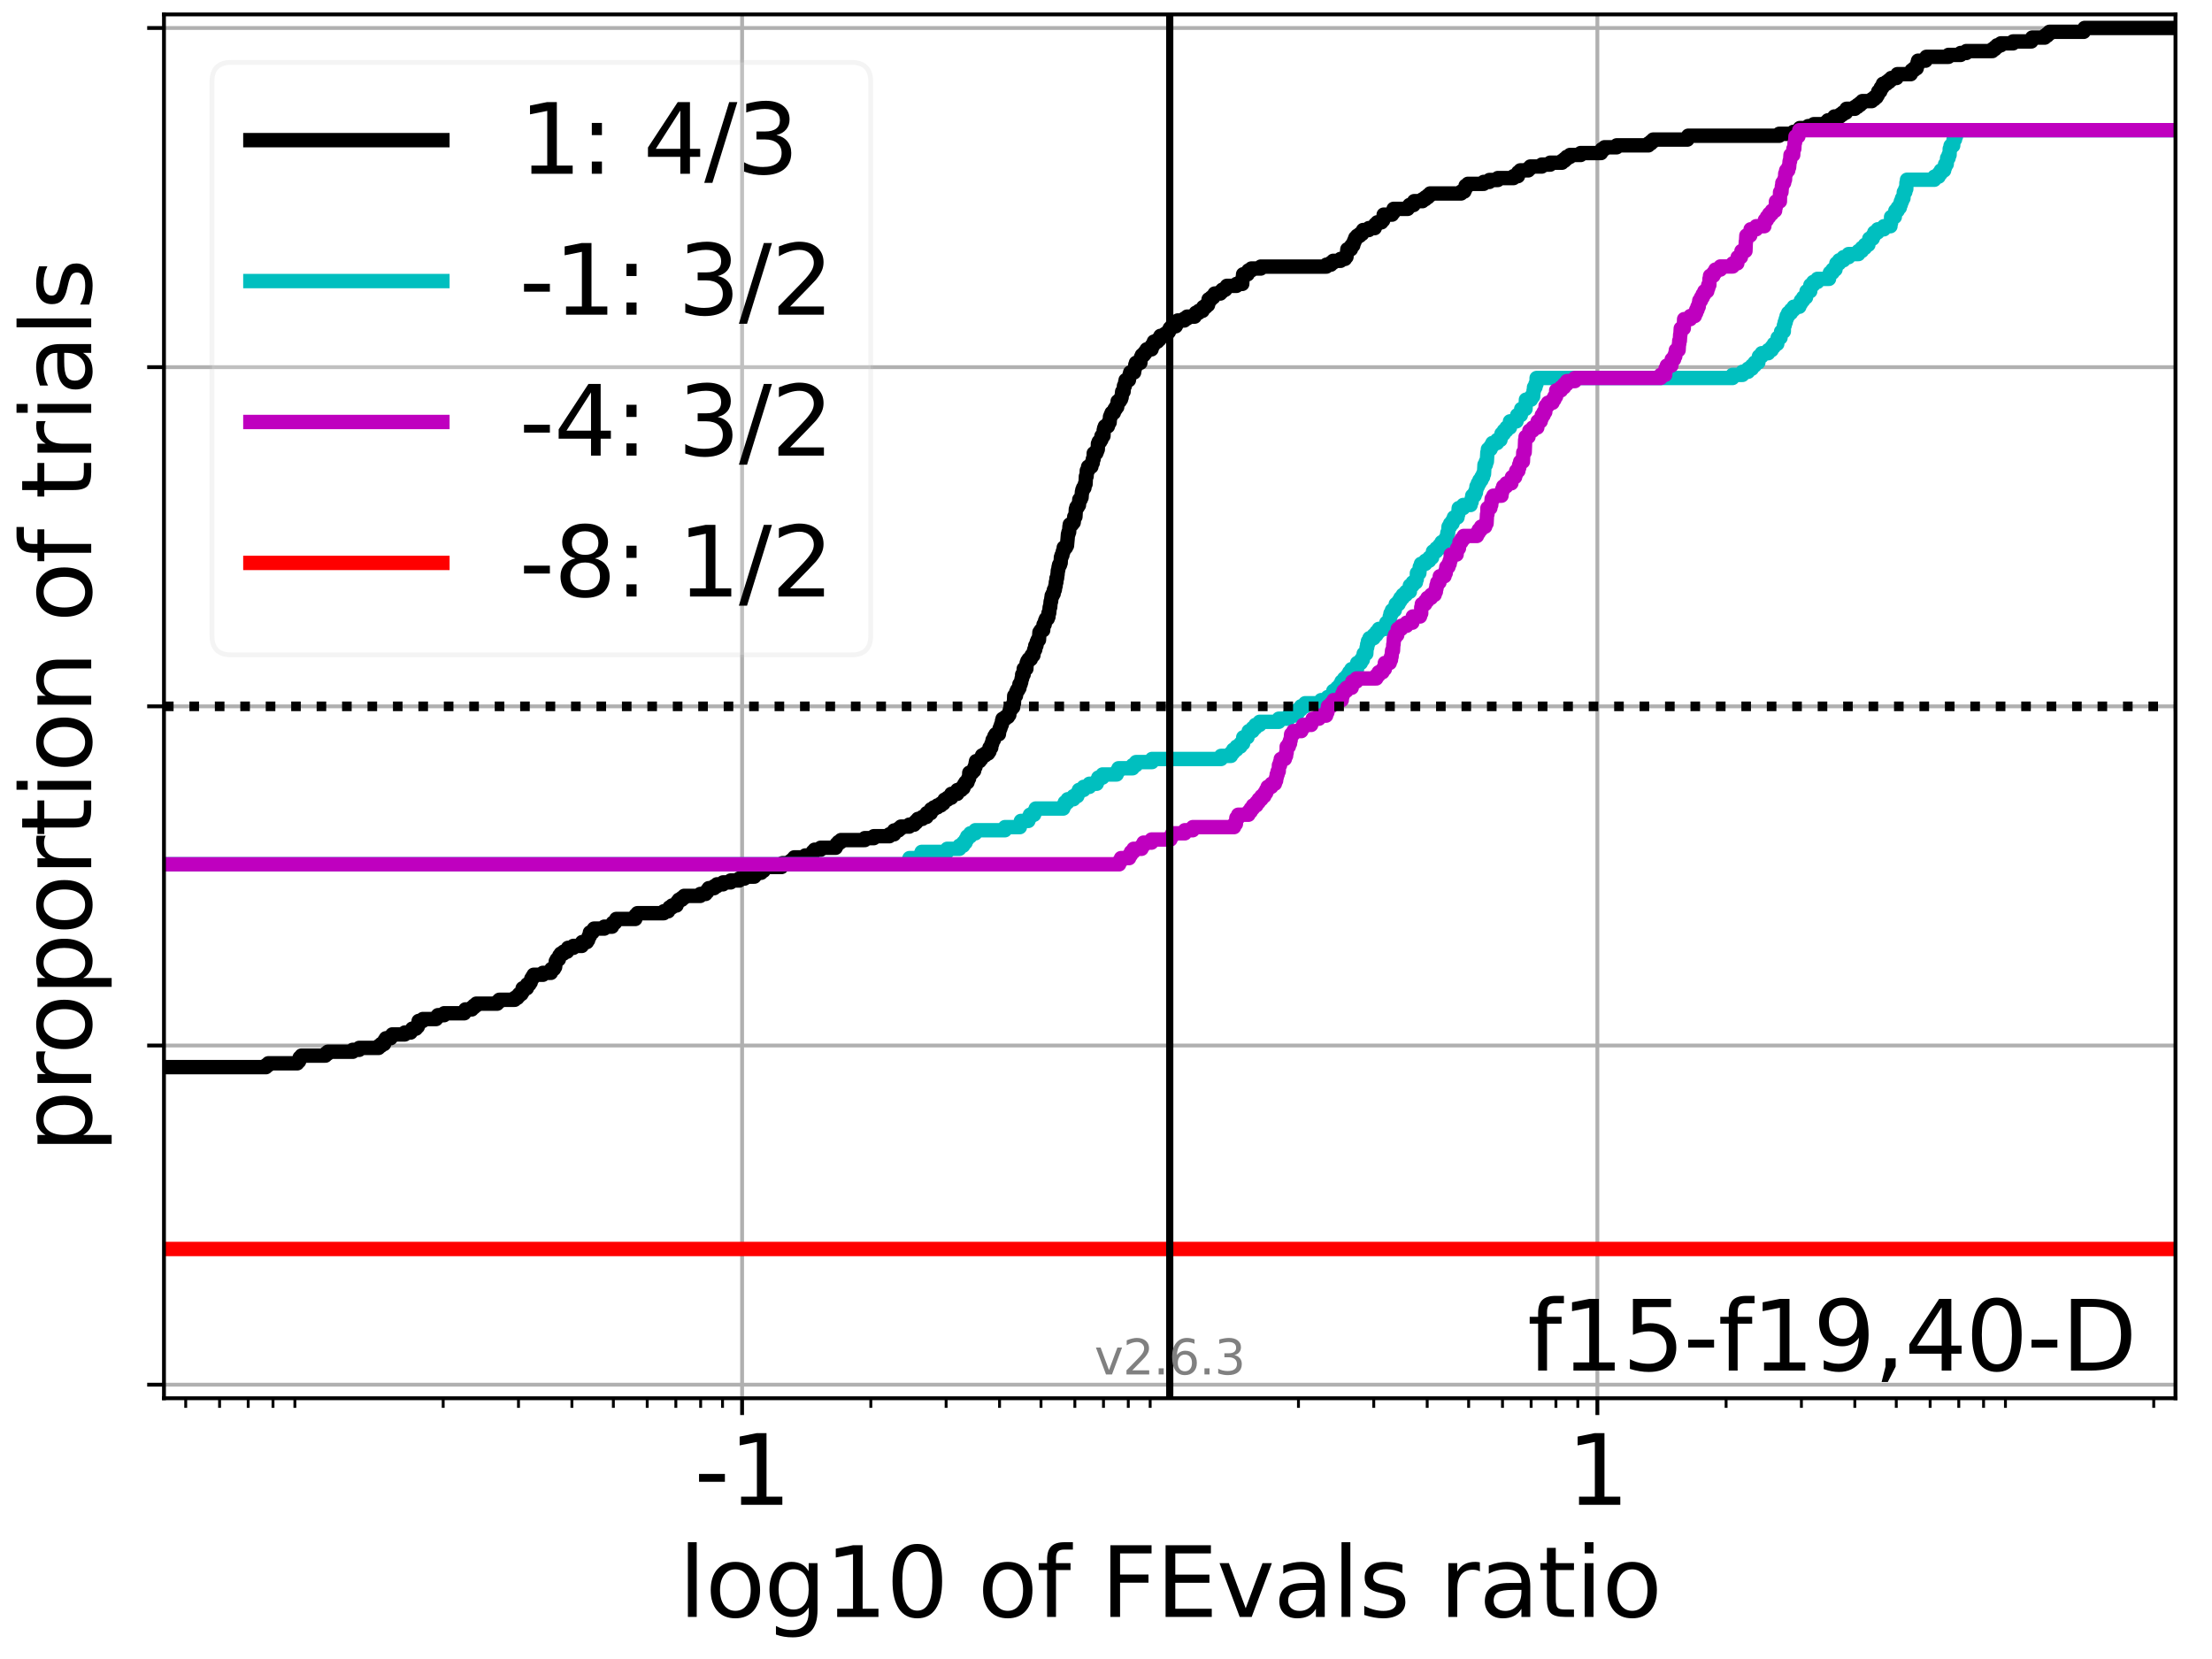 <?xml version="1.0" encoding="utf-8" standalone="no"?>
<!DOCTYPE svg PUBLIC "-//W3C//DTD SVG 1.1//EN"
  "http://www.w3.org/Graphics/SVG/1.1/DTD/svg11.dtd">
<svg xmlns:xlink="http://www.w3.org/1999/xlink" width="460.8pt" height="345.6pt" viewBox="0 0 460.8 345.6" xmlns="http://www.w3.org/2000/svg" version="1.1">
 <defs>
  <style type="text/css">*{stroke-linejoin: round; stroke-linecap: butt}</style>
 </defs>
 <g id="figure_1">
  <g id="patch_1">
   <path d="M 0 345.6 
L 460.8 345.6 
L 460.8 0 
L 0 0 
z
" style="fill: #ffffff"/>
  </g>
  <g id="axes_1">
   <g id="patch_2">
    <path d="M 34.16 291.28 
L 453.192 291.28 
L 453.192 3 
L 34.16 3 
z
" style="fill: #ffffff"/>
   </g>
   <g id="matplotlib.axis_1">
    <g id="xtick_1">
     <g id="line2d_1">
      <path d="M 154.591 291.28 
L 154.591 3 
" clip-path="url(#p9783787b3d)" style="fill: none; stroke: #b0b0b0; stroke-width: 0.8; stroke-linecap: square"/>
     </g>
     <g id="line2d_2">
      <defs>
       <path id="md951e8cfa0" d="M 0 0 
L 0 3.5 
" style="stroke: #000000; stroke-width: 0.8"/>
      </defs>
      <g>
       <use xlink:href="#md951e8cfa0" x="154.591" y="291.28" style="stroke: #000000; stroke-width: 0.8"/>
      </g>
     </g>
     <g id="text_1">
      <!-- -1 -->
      <g transform="translate(144.621 313.477) scale(0.2 -0.2)">
       <defs>
        <path id="DejaVuSans-2d" d="M 313 2009 
L 1997 2009 
L 1997 1497 
L 313 1497 
L 313 2009 
z
" transform="scale(0.016)"/>
        <path id="DejaVuSans-31" d="M 794 531 
L 1825 531 
L 1825 4091 
L 703 3866 
L 703 4441 
L 1819 4666 
L 2450 4666 
L 2450 531 
L 3481 531 
L 3481 0 
L 794 0 
L 794 531 
z
" transform="scale(0.016)"/>
       </defs>
       <use xlink:href="#DejaVuSans-2d"/>
       <use xlink:href="#DejaVuSans-31" x="36.084"/>
      </g>
     </g>
    </g>
    <g id="xtick_2">
     <g id="line2d_3">
      <path d="M 332.761 291.28 
L 332.761 3 
" clip-path="url(#p9783787b3d)" style="fill: none; stroke: #b0b0b0; stroke-width: 0.8; stroke-linecap: square"/>
     </g>
     <g id="line2d_4">
      <g>
       <use xlink:href="#md951e8cfa0" x="332.761" y="291.28" style="stroke: #000000; stroke-width: 0.8"/>
      </g>
     </g>
     <g id="text_2">
      <!-- 1 -->
      <g transform="translate(326.399 313.477) scale(0.2 -0.2)">
       <use xlink:href="#DejaVuSans-31"/>
      </g>
     </g>
    </g>
    <g id="xtick_3">
     <g id="line2d_5">
      <defs>
       <path id="mf69fd11c63" d="M 0 0 
L 0 2 
" style="stroke: #000000; stroke-width: 0.6"/>
      </defs>
      <g>
       <use xlink:href="#mf69fd11c63" x="38.688" y="291.28" style="stroke: #000000; stroke-width: 0.6"/>
      </g>
     </g>
    </g>
    <g id="xtick_4">
     <g id="line2d_6">
      <g>
       <use xlink:href="#mf69fd11c63" x="45.742" y="291.28" style="stroke: #000000; stroke-width: 0.6"/>
      </g>
     </g>
    </g>
    <g id="xtick_5">
     <g id="line2d_7">
      <g>
       <use xlink:href="#mf69fd11c63" x="51.706" y="291.28" style="stroke: #000000; stroke-width: 0.6"/>
      </g>
     </g>
    </g>
    <g id="xtick_6">
     <g id="line2d_8">
      <g>
       <use xlink:href="#mf69fd11c63" x="56.872" y="291.28" style="stroke: #000000; stroke-width: 0.6"/>
      </g>
     </g>
    </g>
    <g id="xtick_7">
     <g id="line2d_9">
      <g>
       <use xlink:href="#mf69fd11c63" x="61.429" y="291.28" style="stroke: #000000; stroke-width: 0.6"/>
      </g>
     </g>
    </g>
    <g id="xtick_8">
     <g id="line2d_10">
      <g>
       <use xlink:href="#mf69fd11c63" x="92.323" y="291.28" style="stroke: #000000; stroke-width: 0.6"/>
      </g>
     </g>
    </g>
    <g id="xtick_9">
     <g id="line2d_11">
      <g>
       <use xlink:href="#mf69fd11c63" x="108.01" y="291.28" style="stroke: #000000; stroke-width: 0.6"/>
      </g>
     </g>
    </g>
    <g id="xtick_10">
     <g id="line2d_12">
      <g>
       <use xlink:href="#mf69fd11c63" x="119.14" y="291.28" style="stroke: #000000; stroke-width: 0.6"/>
      </g>
     </g>
    </g>
    <g id="xtick_11">
     <g id="line2d_13">
      <g>
       <use xlink:href="#mf69fd11c63" x="127.774" y="291.28" style="stroke: #000000; stroke-width: 0.6"/>
      </g>
     </g>
    </g>
    <g id="xtick_12">
     <g id="line2d_14">
      <g>
       <use xlink:href="#mf69fd11c63" x="134.827" y="291.28" style="stroke: #000000; stroke-width: 0.6"/>
      </g>
     </g>
    </g>
    <g id="xtick_13">
     <g id="line2d_15">
      <g>
       <use xlink:href="#mf69fd11c63" x="140.791" y="291.28" style="stroke: #000000; stroke-width: 0.6"/>
      </g>
     </g>
    </g>
    <g id="xtick_14">
     <g id="line2d_16">
      <g>
       <use xlink:href="#mf69fd11c63" x="145.958" y="291.28" style="stroke: #000000; stroke-width: 0.6"/>
      </g>
     </g>
    </g>
    <g id="xtick_15">
     <g id="line2d_17">
      <g>
       <use xlink:href="#mf69fd11c63" x="150.515" y="291.28" style="stroke: #000000; stroke-width: 0.6"/>
      </g>
     </g>
    </g>
    <g id="xtick_16">
     <g id="line2d_18">
      <g>
       <use xlink:href="#mf69fd11c63" x="181.408" y="291.28" style="stroke: #000000; stroke-width: 0.6"/>
      </g>
     </g>
    </g>
    <g id="xtick_17">
     <g id="line2d_19">
      <g>
       <use xlink:href="#mf69fd11c63" x="197.095" y="291.28" style="stroke: #000000; stroke-width: 0.6"/>
      </g>
     </g>
    </g>
    <g id="xtick_18">
     <g id="line2d_20">
      <g>
       <use xlink:href="#mf69fd11c63" x="208.225" y="291.28" style="stroke: #000000; stroke-width: 0.6"/>
      </g>
     </g>
    </g>
    <g id="xtick_19">
     <g id="line2d_21">
      <g>
       <use xlink:href="#mf69fd11c63" x="216.859" y="291.28" style="stroke: #000000; stroke-width: 0.6"/>
      </g>
     </g>
    </g>
    <g id="xtick_20">
     <g id="line2d_22">
      <g>
       <use xlink:href="#mf69fd11c63" x="223.913" y="291.28" style="stroke: #000000; stroke-width: 0.6"/>
      </g>
     </g>
    </g>
    <g id="xtick_21">
     <g id="line2d_23">
      <g>
       <use xlink:href="#mf69fd11c63" x="229.877" y="291.28" style="stroke: #000000; stroke-width: 0.6"/>
      </g>
     </g>
    </g>
    <g id="xtick_22">
     <g id="line2d_24">
      <g>
       <use xlink:href="#mf69fd11c63" x="235.043" y="291.28" style="stroke: #000000; stroke-width: 0.6"/>
      </g>
     </g>
    </g>
    <g id="xtick_23">
     <g id="line2d_25">
      <g>
       <use xlink:href="#mf69fd11c63" x="239.6" y="291.28" style="stroke: #000000; stroke-width: 0.6"/>
      </g>
     </g>
    </g>
    <g id="xtick_24">
     <g id="line2d_26">
      <g>
       <use xlink:href="#mf69fd11c63" x="270.493" y="291.28" style="stroke: #000000; stroke-width: 0.6"/>
      </g>
     </g>
    </g>
    <g id="xtick_25">
     <g id="line2d_27">
      <g>
       <use xlink:href="#mf69fd11c63" x="286.18" y="291.28" style="stroke: #000000; stroke-width: 0.6"/>
      </g>
     </g>
    </g>
    <g id="xtick_26">
     <g id="line2d_28">
      <g>
       <use xlink:href="#mf69fd11c63" x="297.311" y="291.28" style="stroke: #000000; stroke-width: 0.6"/>
      </g>
     </g>
    </g>
    <g id="xtick_27">
     <g id="line2d_29">
      <g>
       <use xlink:href="#mf69fd11c63" x="305.944" y="291.28" style="stroke: #000000; stroke-width: 0.6"/>
      </g>
     </g>
    </g>
    <g id="xtick_28">
     <g id="line2d_30">
      <g>
       <use xlink:href="#mf69fd11c63" x="312.998" y="291.28" style="stroke: #000000; stroke-width: 0.6"/>
      </g>
     </g>
    </g>
    <g id="xtick_29">
     <g id="line2d_31">
      <g>
       <use xlink:href="#mf69fd11c63" x="318.962" y="291.28" style="stroke: #000000; stroke-width: 0.6"/>
      </g>
     </g>
    </g>
    <g id="xtick_30">
     <g id="line2d_32">
      <g>
       <use xlink:href="#mf69fd11c63" x="324.128" y="291.28" style="stroke: #000000; stroke-width: 0.6"/>
      </g>
     </g>
    </g>
    <g id="xtick_31">
     <g id="line2d_33">
      <g>
       <use xlink:href="#mf69fd11c63" x="328.685" y="291.28" style="stroke: #000000; stroke-width: 0.6"/>
      </g>
     </g>
    </g>
    <g id="xtick_32">
     <g id="line2d_34">
      <g>
       <use xlink:href="#mf69fd11c63" x="359.578" y="291.28" style="stroke: #000000; stroke-width: 0.6"/>
      </g>
     </g>
    </g>
    <g id="xtick_33">
     <g id="line2d_35">
      <g>
       <use xlink:href="#mf69fd11c63" x="375.266" y="291.28" style="stroke: #000000; stroke-width: 0.6"/>
      </g>
     </g>
    </g>
    <g id="xtick_34">
     <g id="line2d_36">
      <g>
       <use xlink:href="#mf69fd11c63" x="386.396" y="291.28" style="stroke: #000000; stroke-width: 0.6"/>
      </g>
     </g>
    </g>
    <g id="xtick_35">
     <g id="line2d_37">
      <g>
       <use xlink:href="#mf69fd11c63" x="395.029" y="291.28" style="stroke: #000000; stroke-width: 0.6"/>
      </g>
     </g>
    </g>
    <g id="xtick_36">
     <g id="line2d_38">
      <g>
       <use xlink:href="#mf69fd11c63" x="402.083" y="291.28" style="stroke: #000000; stroke-width: 0.6"/>
      </g>
     </g>
    </g>
    <g id="xtick_37">
     <g id="line2d_39">
      <g>
       <use xlink:href="#mf69fd11c63" x="408.047" y="291.28" style="stroke: #000000; stroke-width: 0.6"/>
      </g>
     </g>
    </g>
    <g id="xtick_38">
     <g id="line2d_40">
      <g>
       <use xlink:href="#mf69fd11c63" x="413.213" y="291.28" style="stroke: #000000; stroke-width: 0.6"/>
      </g>
     </g>
    </g>
    <g id="xtick_39">
     <g id="line2d_41">
      <g>
       <use xlink:href="#mf69fd11c63" x="417.77" y="291.28" style="stroke: #000000; stroke-width: 0.6"/>
      </g>
     </g>
    </g>
    <g id="xtick_40">
     <g id="line2d_42">
      <g>
       <use xlink:href="#mf69fd11c63" x="448.664" y="291.28" style="stroke: #000000; stroke-width: 0.6"/>
      </g>
     </g>
    </g>
    <g id="text_3">
     <!-- log10 of FEvals ratio -->
     <g transform="translate(141.371 336.833) scale(0.2 -0.2)">
      <defs>
       <path id="DejaVuSans-6c" d="M 603 4863 
L 1178 4863 
L 1178 0 
L 603 0 
L 603 4863 
z
" transform="scale(0.016)"/>
       <path id="DejaVuSans-6f" d="M 1959 3097 
Q 1497 3097 1228 2736 
Q 959 2375 959 1747 
Q 959 1119 1226 758 
Q 1494 397 1959 397 
Q 2419 397 2687 759 
Q 2956 1122 2956 1747 
Q 2956 2369 2687 2733 
Q 2419 3097 1959 3097 
z
M 1959 3584 
Q 2709 3584 3137 3096 
Q 3566 2609 3566 1747 
Q 3566 888 3137 398 
Q 2709 -91 1959 -91 
Q 1206 -91 779 398 
Q 353 888 353 1747 
Q 353 2609 779 3096 
Q 1206 3584 1959 3584 
z
" transform="scale(0.016)"/>
       <path id="DejaVuSans-67" d="M 2906 1791 
Q 2906 2416 2648 2759 
Q 2391 3103 1925 3103 
Q 1463 3103 1205 2759 
Q 947 2416 947 1791 
Q 947 1169 1205 825 
Q 1463 481 1925 481 
Q 2391 481 2648 825 
Q 2906 1169 2906 1791 
z
M 3481 434 
Q 3481 -459 3084 -895 
Q 2688 -1331 1869 -1331 
Q 1566 -1331 1297 -1286 
Q 1028 -1241 775 -1147 
L 775 -588 
Q 1028 -725 1275 -790 
Q 1522 -856 1778 -856 
Q 2344 -856 2625 -561 
Q 2906 -266 2906 331 
L 2906 616 
Q 2728 306 2450 153 
Q 2172 0 1784 0 
Q 1141 0 747 490 
Q 353 981 353 1791 
Q 353 2603 747 3093 
Q 1141 3584 1784 3584 
Q 2172 3584 2450 3431 
Q 2728 3278 2906 2969 
L 2906 3500 
L 3481 3500 
L 3481 434 
z
" transform="scale(0.016)"/>
       <path id="DejaVuSans-30" d="M 2034 4250 
Q 1547 4250 1301 3770 
Q 1056 3291 1056 2328 
Q 1056 1369 1301 889 
Q 1547 409 2034 409 
Q 2525 409 2770 889 
Q 3016 1369 3016 2328 
Q 3016 3291 2770 3770 
Q 2525 4250 2034 4250 
z
M 2034 4750 
Q 2819 4750 3233 4129 
Q 3647 3509 3647 2328 
Q 3647 1150 3233 529 
Q 2819 -91 2034 -91 
Q 1250 -91 836 529 
Q 422 1150 422 2328 
Q 422 3509 836 4129 
Q 1250 4750 2034 4750 
z
" transform="scale(0.016)"/>
       <path id="DejaVuSans-20" transform="scale(0.016)"/>
       <path id="DejaVuSans-66" d="M 2375 4863 
L 2375 4384 
L 1825 4384 
Q 1516 4384 1395 4259 
Q 1275 4134 1275 3809 
L 1275 3500 
L 2222 3500 
L 2222 3053 
L 1275 3053 
L 1275 0 
L 697 0 
L 697 3053 
L 147 3053 
L 147 3500 
L 697 3500 
L 697 3744 
Q 697 4328 969 4595 
Q 1241 4863 1831 4863 
L 2375 4863 
z
" transform="scale(0.016)"/>
       <path id="DejaVuSans-46" d="M 628 4666 
L 3309 4666 
L 3309 4134 
L 1259 4134 
L 1259 2759 
L 3109 2759 
L 3109 2228 
L 1259 2228 
L 1259 0 
L 628 0 
L 628 4666 
z
" transform="scale(0.016)"/>
       <path id="DejaVuSans-45" d="M 628 4666 
L 3578 4666 
L 3578 4134 
L 1259 4134 
L 1259 2753 
L 3481 2753 
L 3481 2222 
L 1259 2222 
L 1259 531 
L 3634 531 
L 3634 0 
L 628 0 
L 628 4666 
z
" transform="scale(0.016)"/>
       <path id="DejaVuSans-76" d="M 191 3500 
L 800 3500 
L 1894 563 
L 2988 3500 
L 3597 3500 
L 2284 0 
L 1503 0 
L 191 3500 
z
" transform="scale(0.016)"/>
       <path id="DejaVuSans-61" d="M 2194 1759 
Q 1497 1759 1228 1600 
Q 959 1441 959 1056 
Q 959 750 1161 570 
Q 1363 391 1709 391 
Q 2188 391 2477 730 
Q 2766 1069 2766 1631 
L 2766 1759 
L 2194 1759 
z
M 3341 1997 
L 3341 0 
L 2766 0 
L 2766 531 
Q 2569 213 2275 61 
Q 1981 -91 1556 -91 
Q 1019 -91 701 211 
Q 384 513 384 1019 
Q 384 1609 779 1909 
Q 1175 2209 1959 2209 
L 2766 2209 
L 2766 2266 
Q 2766 2663 2505 2880 
Q 2244 3097 1772 3097 
Q 1472 3097 1187 3025 
Q 903 2953 641 2809 
L 641 3341 
Q 956 3463 1253 3523 
Q 1550 3584 1831 3584 
Q 2591 3584 2966 3190 
Q 3341 2797 3341 1997 
z
" transform="scale(0.016)"/>
       <path id="DejaVuSans-73" d="M 2834 3397 
L 2834 2853 
Q 2591 2978 2328 3040 
Q 2066 3103 1784 3103 
Q 1356 3103 1142 2972 
Q 928 2841 928 2578 
Q 928 2378 1081 2264 
Q 1234 2150 1697 2047 
L 1894 2003 
Q 2506 1872 2764 1633 
Q 3022 1394 3022 966 
Q 3022 478 2636 193 
Q 2250 -91 1575 -91 
Q 1294 -91 989 -36 
Q 684 19 347 128 
L 347 722 
Q 666 556 975 473 
Q 1284 391 1588 391 
Q 1994 391 2212 530 
Q 2431 669 2431 922 
Q 2431 1156 2273 1281 
Q 2116 1406 1581 1522 
L 1381 1569 
Q 847 1681 609 1914 
Q 372 2147 372 2553 
Q 372 3047 722 3315 
Q 1072 3584 1716 3584 
Q 2034 3584 2315 3537 
Q 2597 3491 2834 3397 
z
" transform="scale(0.016)"/>
       <path id="DejaVuSans-72" d="M 2631 2963 
Q 2534 3019 2420 3045 
Q 2306 3072 2169 3072 
Q 1681 3072 1420 2755 
Q 1159 2438 1159 1844 
L 1159 0 
L 581 0 
L 581 3500 
L 1159 3500 
L 1159 2956 
Q 1341 3275 1631 3429 
Q 1922 3584 2338 3584 
Q 2397 3584 2469 3576 
Q 2541 3569 2628 3553 
L 2631 2963 
z
" transform="scale(0.016)"/>
       <path id="DejaVuSans-74" d="M 1172 4494 
L 1172 3500 
L 2356 3500 
L 2356 3053 
L 1172 3053 
L 1172 1153 
Q 1172 725 1289 603 
Q 1406 481 1766 481 
L 2356 481 
L 2356 0 
L 1766 0 
Q 1100 0 847 248 
Q 594 497 594 1153 
L 594 3053 
L 172 3053 
L 172 3500 
L 594 3500 
L 594 4494 
L 1172 4494 
z
" transform="scale(0.016)"/>
       <path id="DejaVuSans-69" d="M 603 3500 
L 1178 3500 
L 1178 0 
L 603 0 
L 603 3500 
z
M 603 4863 
L 1178 4863 
L 1178 4134 
L 603 4134 
L 603 4863 
z
" transform="scale(0.016)"/>
      </defs>
      <use xlink:href="#DejaVuSans-6c"/>
      <use xlink:href="#DejaVuSans-6f" x="27.783"/>
      <use xlink:href="#DejaVuSans-67" x="88.965"/>
      <use xlink:href="#DejaVuSans-31" x="152.441"/>
      <use xlink:href="#DejaVuSans-30" x="216.064"/>
      <use xlink:href="#DejaVuSans-20" x="279.688"/>
      <use xlink:href="#DejaVuSans-6f" x="311.475"/>
      <use xlink:href="#DejaVuSans-66" x="372.656"/>
      <use xlink:href="#DejaVuSans-20" x="407.861"/>
      <use xlink:href="#DejaVuSans-46" x="439.648"/>
      <use xlink:href="#DejaVuSans-45" x="497.168"/>
      <use xlink:href="#DejaVuSans-76" x="560.352"/>
      <use xlink:href="#DejaVuSans-61" x="619.531"/>
      <use xlink:href="#DejaVuSans-6c" x="680.811"/>
      <use xlink:href="#DejaVuSans-73" x="708.594"/>
      <use xlink:href="#DejaVuSans-20" x="760.693"/>
      <use xlink:href="#DejaVuSans-72" x="792.48"/>
      <use xlink:href="#DejaVuSans-61" x="833.594"/>
      <use xlink:href="#DejaVuSans-74" x="894.873"/>
      <use xlink:href="#DejaVuSans-69" x="934.082"/>
      <use xlink:href="#DejaVuSans-6f" x="961.865"/>
     </g>
    </g>
   </g>
   <g id="matplotlib.axis_2">
    <g id="ytick_1">
     <g id="line2d_43">
      <path d="M 34.16 288.454 
L 453.192 288.454 
" clip-path="url(#p9783787b3d)" style="fill: none; stroke: #b0b0b0; stroke-width: 0.8; stroke-linecap: square"/>
     </g>
     <g id="line2d_44">
      <defs>
       <path id="m6d2b3621ae" d="M 0 0 
L -3.5 0 
" style="stroke: #000000; stroke-width: 0.8"/>
      </defs>
      <g>
       <use xlink:href="#m6d2b3621ae" x="34.16" y="288.454" style="stroke: #000000; stroke-width: 0.8"/>
      </g>
     </g>
    </g>
    <g id="ytick_2">
     <g id="line2d_45">
      <path d="M 34.16 217.797 
L 453.192 217.797 
" clip-path="url(#p9783787b3d)" style="fill: none; stroke: #b0b0b0; stroke-width: 0.8; stroke-linecap: square"/>
     </g>
     <g id="line2d_46">
      <g>
       <use xlink:href="#m6d2b3621ae" x="34.16" y="217.797" style="stroke: #000000; stroke-width: 0.8"/>
      </g>
     </g>
    </g>
    <g id="ytick_3">
     <g id="line2d_47">
      <path d="M 34.16 147.14 
L 453.192 147.14 
" clip-path="url(#p9783787b3d)" style="fill: none; stroke: #b0b0b0; stroke-width: 0.8; stroke-linecap: square"/>
     </g>
     <g id="line2d_48">
      <g>
       <use xlink:href="#m6d2b3621ae" x="34.16" y="147.14" style="stroke: #000000; stroke-width: 0.8"/>
      </g>
     </g>
    </g>
    <g id="ytick_4">
     <g id="line2d_49">
      <path d="M 34.16 76.483 
L 453.192 76.483 
" clip-path="url(#p9783787b3d)" style="fill: none; stroke: #b0b0b0; stroke-width: 0.8; stroke-linecap: square"/>
     </g>
     <g id="line2d_50">
      <g>
       <use xlink:href="#m6d2b3621ae" x="34.16" y="76.483" style="stroke: #000000; stroke-width: 0.8"/>
      </g>
     </g>
    </g>
    <g id="ytick_5">
     <g id="line2d_51">
      <path d="M 34.16 5.826 
L 453.192 5.826 
" clip-path="url(#p9783787b3d)" style="fill: none; stroke: #b0b0b0; stroke-width: 0.8; stroke-linecap: square"/>
     </g>
     <g id="line2d_52">
      <g>
       <use xlink:href="#m6d2b3621ae" x="34.16" y="5.826" style="stroke: #000000; stroke-width: 0.8"/>
      </g>
     </g>
    </g>
    <g id="text_4">
     <!-- proportion of trials -->
     <g transform="translate(19.001 240.146) rotate(-90) scale(0.2 -0.2)">
      <defs>
       <path id="DejaVuSans-70" d="M 1159 525 
L 1159 -1331 
L 581 -1331 
L 581 3500 
L 1159 3500 
L 1159 2969 
Q 1341 3281 1617 3432 
Q 1894 3584 2278 3584 
Q 2916 3584 3314 3078 
Q 3713 2572 3713 1747 
Q 3713 922 3314 415 
Q 2916 -91 2278 -91 
Q 1894 -91 1617 61 
Q 1341 213 1159 525 
z
M 3116 1747 
Q 3116 2381 2855 2742 
Q 2594 3103 2138 3103 
Q 1681 3103 1420 2742 
Q 1159 2381 1159 1747 
Q 1159 1113 1420 752 
Q 1681 391 2138 391 
Q 2594 391 2855 752 
Q 3116 1113 3116 1747 
z
" transform="scale(0.016)"/>
       <path id="DejaVuSans-6e" d="M 3513 2113 
L 3513 0 
L 2938 0 
L 2938 2094 
Q 2938 2591 2744 2837 
Q 2550 3084 2163 3084 
Q 1697 3084 1428 2787 
Q 1159 2491 1159 1978 
L 1159 0 
L 581 0 
L 581 3500 
L 1159 3500 
L 1159 2956 
Q 1366 3272 1645 3428 
Q 1925 3584 2291 3584 
Q 2894 3584 3203 3211 
Q 3513 2838 3513 2113 
z
" transform="scale(0.016)"/>
      </defs>
      <use xlink:href="#DejaVuSans-70"/>
      <use xlink:href="#DejaVuSans-72" x="63.477"/>
      <use xlink:href="#DejaVuSans-6f" x="102.34"/>
      <use xlink:href="#DejaVuSans-70" x="163.521"/>
      <use xlink:href="#DejaVuSans-6f" x="226.998"/>
      <use xlink:href="#DejaVuSans-72" x="288.18"/>
      <use xlink:href="#DejaVuSans-74" x="329.293"/>
      <use xlink:href="#DejaVuSans-69" x="368.502"/>
      <use xlink:href="#DejaVuSans-6f" x="396.285"/>
      <use xlink:href="#DejaVuSans-6e" x="457.467"/>
      <use xlink:href="#DejaVuSans-20" x="520.846"/>
      <use xlink:href="#DejaVuSans-6f" x="552.633"/>
      <use xlink:href="#DejaVuSans-66" x="613.814"/>
      <use xlink:href="#DejaVuSans-20" x="649.02"/>
      <use xlink:href="#DejaVuSans-74" x="680.807"/>
      <use xlink:href="#DejaVuSans-72" x="720.016"/>
      <use xlink:href="#DejaVuSans-69" x="761.129"/>
      <use xlink:href="#DejaVuSans-61" x="788.912"/>
      <use xlink:href="#DejaVuSans-6c" x="850.191"/>
      <use xlink:href="#DejaVuSans-73" x="877.975"/>
     </g>
    </g>
   </g>
   <g id="line2d_53">
    <path d="M 34.16 222.307 
L 55.402 222.307 
L 55.402 221.906 
L 55.902 221.906 
L 55.902 221.505 
L 61.932 221.505 
L 61.932 221.104 
L 62.304 221.104 
L 62.304 220.703 
L 62.432 220.703 
L 62.432 220.302 
L 62.803 220.302 
L 62.803 219.902 
L 67.794 219.902 
L 67.794 219.501 
L 68.294 219.501 
L 68.294 219.1 
L 73.484 219.1 
L 73.484 218.699 
L 74.82 218.699 
L 74.82 218.298 
L 78.867 218.298 
L 78.867 217.897 
L 79.367 217.897 
L 79.367 217.496 
L 80.013 217.496 
L 80.013 217.095 
L 80.126 217.095 
L 80.126 216.694 
L 80.385 216.694 
L 80.385 216.294 
L 81.35 216.294 
L 81.35 215.893 
L 81.722 215.893 
L 81.722 215.492 
L 84.325 215.492 
L 84.325 215.091 
L 85.543 215.091 
L 85.543 214.69 
L 85.876 214.69 
L 85.876 214.289 
L 86.656 214.289 
L 86.656 213.888 
L 87.028 213.888 
L 87.028 213.487 
L 87.206 213.487 
L 87.212 212.686 
L 88.081 212.686 
L 88.081 212.285 
L 90.854 212.285 
L 90.854 211.884 
L 91.226 211.884 
L 91.226 211.483 
L 92.518 211.483 
L 92.518 211.082 
L 96.717 211.082 
L 96.717 210.681 
L 96.948 210.681 
L 96.948 210.28 
L 98.285 210.28 
L 98.285 209.879 
L 98.728 209.879 
L 98.728 209.478 
L 99.228 209.478 
L 99.228 209.078 
L 103.591 209.078 
L 103.591 208.677 
L 104.021 208.677 
L 104.021 208.276 
L 107.217 208.276 
L 107.217 207.875 
L 107.789 207.875 
L 107.789 207.474 
L 108.143 207.474 
L 108.143 207.073 
L 108.632 207.073 
L 108.632 206.672 
L 108.878 206.672 
L 108.879 205.87 
L 109.755 205.87 
L 109.806 205.069 
L 110.294 205.069 
L 110.294 204.668 
L 110.551 204.668 
L 110.551 204.267 
L 110.682 204.267 
L 110.682 203.866 
L 110.923 203.866 
L 110.923 203.465 
L 111.17 203.465 
L 111.17 203.064 
L 113.1 203.064 
L 113.1 202.663 
L 114.762 202.663 
L 114.858 201.861 
L 115.408 201.861 
L 115.408 201.461 
L 115.638 201.461 
L 115.733 200.659 
L 115.779 200.659 
L 115.779 200.258 
L 115.988 200.258 
L 115.988 199.857 
L 116.414 199.857 
L 116.521 199.055 
L 116.809 199.055 
L 116.809 198.654 
L 117.397 198.654 
L 117.397 198.253 
L 118.146 198.253 
L 118.146 197.853 
L 118.327 197.853 
L 118.327 197.452 
L 119.436 197.452 
L 119.436 197.051 
L 121.202 197.051 
L 121.27 196.249 
L 122.263 196.249 
L 122.263 195.848 
L 122.518 195.848 
L 122.518 195.447 
L 122.635 195.447 
L 122.635 195.046 
L 122.865 195.046 
L 122.89 194.245 
L 123.452 194.245 
L 123.452 193.844 
L 123.741 193.844 
L 123.741 193.443 
L 125.884 193.443 
L 125.884 193.042 
L 127.486 193.042 
L 127.486 192.641 
L 127.65 192.641 
L 127.65 192.24 
L 128.125 192.24 
L 128.125 191.839 
L 128.38 191.839 
L 128.38 191.438 
L 132.343 191.438 
L 132.414 190.637 
L 132.786 190.637 
L 132.786 190.236 
L 138.276 190.236 
L 138.276 189.835 
L 139.198 189.835 
L 139.198 189.434 
L 139.453 189.434 
L 139.453 189.033 
L 140.001 189.033 
L 140.001 188.632 
L 140.927 188.632 
L 140.927 188.231 
L 141.109 188.231 
L 141.109 187.83 
L 141.416 187.83 
L 141.416 187.429 
L 142.036 187.429 
L 142.036 187.029 
L 142.524 187.029 
L 142.524 186.628 
L 145.884 186.628 
L 145.884 186.227 
L 146.992 186.227 
L 146.992 185.826 
L 147.347 185.826 
L 147.347 185.425 
L 147.642 185.425 
L 147.642 185.024 
L 148.751 185.024 
L 148.751 184.623 
L 149.349 184.623 
L 149.349 184.222 
L 150.617 184.222 
L 150.617 183.821 
L 152.203 183.821 
L 152.203 183.421 
L 153.986 183.421 
L 153.986 183.02 
L 155.095 183.02 
L 155.095 182.619 
L 157.147 182.619 
L 157.147 182.218 
L 157.519 182.218 
L 157.519 181.817 
L 158.557 181.817 
L 158.557 181.416 
L 159.059 181.416 
L 159.059 181.015 
L 159.314 181.015 
L 159.314 180.614 
L 162.794 180.614 
L 162.794 180.213 
L 163.009 180.213 
L 163.009 179.813 
L 164.585 179.813 
L 164.585 179.412 
L 165.087 179.412 
L 165.087 179.011 
L 165.458 179.011 
L 165.458 178.61 
L 167.756 178.61 
L 167.756 178.209 
L 169.21 178.209 
L 169.21 177.808 
L 169.323 177.808 
L 169.323 177.407 
L 169.695 177.407 
L 169.695 177.006 
L 170.949 177.006 
L 170.949 176.605 
L 174.082 176.605 
L 174.082 176.205 
L 174.286 176.205 
L 174.286 175.804 
L 174.658 175.804 
L 174.658 175.403 
L 175.186 175.403 
L 175.186 175.002 
L 180.148 175.002 
L 180.148 174.601 
L 182.022 174.601 
L 182.022 174.2 
L 185.271 174.2 
L 185.271 173.799 
L 186.258 173.799 
L 186.259 172.997 
L 187.185 172.997 
L 187.185 172.597 
L 187.674 172.597 
L 187.674 172.196 
L 189.397 172.196 
L 189.397 171.795 
L 190.427 171.795 
L 190.427 171.394 
L 190.845 171.394 
L 190.845 170.993 
L 191.221 170.993 
L 191.221 170.592 
L 192.142 170.592 
L 192.142 170.191 
L 193.009 170.191 
L 193.064 169.389 
L 193.9 169.389 
L 193.943 168.588 
L 194.553 168.588 
L 194.553 168.187 
L 195.279 168.187 
L 195.279 167.786 
L 196.001 167.786 
L 196.001 167.385 
L 196.526 167.385 
L 196.526 166.984 
L 196.765 166.984 
L 196.765 166.583 
L 197.396 166.583 
L 197.396 166.182 
L 198.165 166.182 
L 198.171 165.38 
L 199.405 165.38 
L 199.429 164.579 
L 200.244 164.579 
L 200.244 164.178 
L 200.695 164.178 
L 200.695 163.777 
L 200.854 163.777 
L 200.854 163.376 
L 201.112 163.376 
L 201.112 162.975 
L 201.546 162.975 
L 201.546 162.574 
L 201.682 162.574 
L 201.682 162.173 
L 201.875 162.173 
L 201.921 160.971 
L 202.553 160.971 
L 202.553 160.57 
L 202.929 160.57 
L 203.017 159.768 
L 203.209 159.768 
L 203.245 158.966 
L 203.327 158.966 
L 203.327 158.565 
L 204.085 158.565 
L 204.085 158.164 
L 204.408 158.164 
L 204.408 157.764 
L 204.585 157.764 
L 204.585 157.363 
L 205.238 157.363 
L 205.238 156.962 
L 205.851 156.962 
L 205.851 156.561 
L 206.119 156.561 
L 206.128 155.759 
L 206.491 155.759 
L 206.534 154.957 
L 206.687 154.957 
L 206.773 154.156 
L 207.031 154.156 
L 207.031 153.755 
L 207.155 153.755 
L 207.155 153.354 
L 207.405 153.354 
L 207.405 152.953 
L 208.086 152.953 
L 208.179 152.151 
L 208.24 152.151 
L 208.24 151.75 
L 208.401 151.75 
L 208.401 151.349 
L 208.535 151.349 
L 208.535 150.948 
L 208.699 150.948 
L 208.741 150.147 
L 208.85 150.147 
L 208.85 149.746 
L 209.437 149.746 
L 209.437 149.345 
L 209.983 149.345 
L 209.983 148.944 
L 210.254 148.944 
L 210.299 148.142 
L 210.403 148.142 
L 210.403 147.741 
L 210.704 147.741 
L 210.704 147.34 
L 211.054 147.34 
L 211.082 146.539 
L 211.222 146.539 
L 211.282 144.935 
L 211.647 144.935 
L 211.702 144.133 
L 211.883 144.133 
L 211.883 143.732 
L 212.146 143.732 
L 212.146 143.332 
L 212.366 143.332 
L 212.367 142.53 
L 212.606 142.53 
L 212.606 142.129 
L 212.73 142.129 
L 212.826 141.327 
L 212.934 141.327 
L 212.938 140.525 
L 213.238 140.525 
L 213.265 139.323 
L 213.81 139.323 
L 213.865 138.12 
L 214.013 138.12 
L 214.013 137.719 
L 214.274 137.719 
L 214.274 137.318 
L 214.738 137.318 
L 214.738 136.917 
L 214.893 136.917 
L 214.893 136.516 
L 215.27 136.516 
L 215.349 135.715 
L 215.455 135.715 
L 215.455 135.314 
L 215.663 135.314 
L 215.664 134.512 
L 215.903 134.512 
L 215.978 133.71 
L 216.153 133.71 
L 216.153 133.309 
L 216.437 133.309 
L 216.537 131.706 
L 216.797 131.706 
L 216.797 131.305 
L 217.309 131.305 
L 217.392 130.102 
L 217.622 130.102 
L 217.716 129.3 
L 217.883 129.3 
L 217.883 128.9 
L 218.253 128.9 
L 218.253 128.499 
L 218.41 128.499 
L 218.417 127.697 
L 218.567 127.697 
L 218.667 126.494 
L 218.771 126.494 
L 218.867 125.291 
L 218.96 125.291 
L 219.028 124.49 
L 219.086 124.49 
L 219.086 124.089 
L 219.281 124.089 
L 219.281 123.688 
L 219.495 123.688 
L 219.546 122.886 
L 219.734 122.886 
L 219.833 122.084 
L 219.902 122.084 
L 219.954 121.283 
L 220.056 121.283 
L 220.079 120.481 
L 220.194 120.481 
L 220.286 119.679 
L 220.307 119.679 
L 220.365 118.877 
L 220.422 118.877 
L 220.53 118.075 
L 220.621 118.075 
L 220.621 117.675 
L 220.825 117.675 
L 220.825 117.274 
L 220.955 117.274 
L 221.013 116.071 
L 221.14 116.071 
L 221.14 115.67 
L 221.314 115.67 
L 221.406 114.868 
L 221.552 114.868 
L 221.6 114.067 
L 222.067 114.067 
L 222.067 113.666 
L 222.27 113.666 
L 222.379 112.463 
L 222.382 112.463 
L 222.477 111.26 
L 222.58 111.26 
L 222.58 110.859 
L 222.717 110.859 
L 222.793 109.657 
L 222.858 109.657 
L 222.858 109.256 
L 223.348 109.256 
L 223.348 108.855 
L 223.664 108.855 
L 223.76 108.053 
L 223.786 108.053 
L 223.786 107.652 
L 224.028 107.652 
L 224.124 106.049 
L 224.242 106.049 
L 224.242 105.648 
L 224.52 105.648 
L 224.52 105.247 
L 224.76 105.247 
L 224.844 104.044 
L 225.129 104.044 
L 225.129 103.643 
L 225.304 103.643 
L 225.391 102.441 
L 225.476 102.441 
L 225.476 102.04 
L 225.629 102.04 
L 225.629 101.639 
L 225.898 101.639 
L 225.998 100.837 
L 226.14 100.837 
L 226.214 99.234 
L 226.358 99.234 
L 226.405 98.031 
L 226.647 98.031 
L 226.673 97.229 
L 227.348 97.229 
L 227.424 96.427 
L 227.64 96.427 
L 227.661 95.626 
L 227.827 95.626 
L 227.845 94.423 
L 228.376 94.423 
L 228.376 94.022 
L 228.537 94.022 
L 228.537 93.621 
L 228.69 93.621 
L 228.723 92.419 
L 228.881 92.419 
L 228.881 92.018 
L 229.196 92.018 
L 229.196 91.617 
L 229.436 91.617 
L 229.46 90.815 
L 229.87 90.815 
L 229.922 89.612 
L 230.008 89.612 
L 230.008 89.211 
L 230.161 89.211 
L 230.161 88.811 
L 230.793 88.811 
L 230.793 88.41 
L 230.924 88.41 
L 230.924 88.009 
L 231.155 88.009 
L 231.239 86.806 
L 231.396 86.806 
L 231.396 86.405 
L 231.567 86.405 
L 231.567 86.004 
L 232.028 86.004 
L 232.028 85.603 
L 232.183 85.603 
L 232.183 85.202 
L 232.443 85.202 
L 232.443 84.802 
L 232.728 84.802 
L 232.825 83.599 
L 233.267 83.599 
L 233.267 83.198 
L 233.525 83.198 
L 233.525 82.797 
L 233.654 82.797 
L 233.765 81.594 
L 234.06 81.594 
L 234.143 80.392 
L 234.33 80.392 
L 234.396 79.59 
L 234.486 79.59 
L 234.486 79.189 
L 235.171 79.189 
L 235.271 78.387 
L 235.326 78.387 
L 235.326 77.986 
L 235.439 77.986 
L 235.439 77.586 
L 236.25 77.586 
L 236.326 76.784 
L 236.429 76.784 
L 236.506 75.982 
L 236.641 75.982 
L 236.641 75.581 
L 237.561 75.581 
L 237.61 74.779 
L 237.695 74.779 
L 237.695 74.378 
L 237.876 74.378 
L 237.876 73.978 
L 238.293 73.978 
L 238.293 73.577 
L 238.61 73.577 
L 238.61 73.176 
L 238.875 73.176 
L 238.875 72.775 
L 239.887 72.775 
L 239.929 71.973 
L 240.244 71.973 
L 240.244 71.572 
L 240.369 71.572 
L 240.369 71.171 
L 241.122 71.171 
L 241.122 70.77 
L 241.525 70.77 
L 241.525 70.37 
L 241.736 70.37 
L 241.736 69.969 
L 242.633 69.969 
L 242.633 69.568 
L 243.185 69.568 
L 243.185 69.167 
L 243.491 69.167 
L 243.491 68.766 
L 243.695 68.766 
L 243.695 68.365 
L 244.056 68.365 
L 244.056 67.964 
L 244.93 67.964 
L 244.93 67.563 
L 245.164 67.563 
L 245.164 67.162 
L 245.348 67.162 
L 245.348 66.762 
L 246.713 66.762 
L 246.713 66.361 
L 247.298 66.361 
L 247.298 65.96 
L 248.865 65.96 
L 248.865 65.559 
L 249.104 65.559 
L 249.104 65.158 
L 249.736 65.158 
L 249.736 64.757 
L 250.511 64.757 
L 250.511 64.356 
L 250.667 64.356 
L 250.667 63.955 
L 251.201 63.955 
L 251.201 63.554 
L 251.651 63.554 
L 251.651 63.154 
L 251.768 63.154 
L 251.776 62.352 
L 252.309 62.352 
L 252.309 61.951 
L 252.76 61.951 
L 252.76 61.55 
L 253.035 61.55 
L 253.035 61.149 
L 254.214 61.149 
L 254.214 60.748 
L 254.635 60.748 
L 254.635 60.347 
L 255.269 60.347 
L 255.269 59.946 
L 255.584 59.946 
L 255.584 59.546 
L 257.588 59.546 
L 257.588 59.145 
L 258.782 59.145 
L 258.831 57.942 
L 258.933 57.942 
L 258.96 57.14 
L 259.891 57.14 
L 259.891 56.739 
L 260.068 56.739 
L 260.068 56.338 
L 260.67 56.338 
L 260.67 55.938 
L 262.638 55.938 
L 262.638 55.537 
L 276.309 55.537 
L 276.309 55.136 
L 277.235 55.136 
L 277.235 54.735 
L 277.724 54.735 
L 277.724 54.334 
L 279.262 54.334 
L 279.262 53.933 
L 280.188 53.933 
L 280.188 53.532 
L 280.492 53.532 
L 280.588 52.73 
L 280.607 52.73 
L 280.677 51.929 
L 281.418 51.929 
L 281.418 51.528 
L 281.533 51.528 
L 281.533 51.127 
L 281.907 51.127 
L 281.907 50.726 
L 282.022 50.726 
L 282.022 50.325 
L 282.192 50.325 
L 282.192 49.924 
L 282.344 49.924 
L 282.344 49.523 
L 282.707 49.523 
L 282.707 49.122 
L 283.27 49.122 
L 283.27 48.722 
L 283.759 48.722 
L 283.759 48.321 
L 283.95 48.321 
L 283.95 47.92 
L 285.145 47.92 
L 285.145 47.519 
L 286.374 47.519 
L 286.374 47.118 
L 286.49 47.118 
L 286.49 46.717 
L 286.903 46.717 
L 286.903 46.316 
L 287.783 46.316 
L 287.783 45.915 
L 288.133 45.915 
L 288.227 45.113 
L 288.248 45.113 
L 288.248 44.713 
L 289.985 44.713 
L 289.985 44.312 
L 290.294 44.312 
L 290.313 43.51 
L 293.247 43.51 
L 293.247 43.109 
L 293.617 43.109 
L 293.617 42.708 
L 294.477 42.708 
L 294.477 42.307 
L 294.592 42.307 
L 294.592 41.906 
L 296.329 41.906 
L 296.329 41.505 
L 296.925 41.505 
L 296.925 41.105 
L 297.459 41.105 
L 297.459 40.704 
L 297.909 40.704 
L 297.909 40.303 
L 304.381 40.303 
L 304.381 39.902 
L 305.04 39.902 
L 305.04 39.501 
L 305.217 39.501 
L 305.307 38.699 
L 305.796 38.699 
L 305.796 38.298 
L 309.067 38.298 
L 309.067 37.897 
L 310.264 37.897 
L 310.264 37.497 
L 312.022 37.497 
L 312.022 37.096 
L 315.291 37.096 
L 315.291 36.695 
L 316.217 36.695 
L 316.262 35.893 
L 316.706 35.893 
L 316.706 35.492 
L 318.366 35.492 
L 318.366 35.091 
L 318.792 35.091 
L 318.792 34.69 
L 321.174 34.69 
L 321.174 34.289 
L 322.932 34.289 
L 322.932 33.889 
L 325.404 33.889 
L 325.404 33.488 
L 325.938 33.488 
L 325.938 33.087 
L 326.388 33.087 
L 326.388 32.686 
L 327.057 32.686 
L 327.057 32.285 
L 329.276 32.285 
L 329.276 31.884 
L 333.519 31.884 
L 333.519 31.483 
L 333.696 31.483 
L 333.696 31.082 
L 334.252 31.082 
L 334.252 30.681 
L 336.782 30.681 
L 336.782 30.281 
L 343.394 30.281 
L 343.394 29.88 
L 343.927 29.88 
L 343.927 29.479 
L 344.378 29.479 
L 344.378 29.078 
L 351.509 29.078 
L 351.509 28.677 
L 351.686 28.677 
L 351.686 28.276 
L 370.638 28.276 
L 370.638 27.875 
L 373.591 27.875 
L 373.591 27.474 
L 374.821 27.474 
L 374.821 27.073 
L 374.937 27.073 
L 374.937 26.673 
L 376.673 26.673 
L 376.673 26.272 
L 377.833 26.272 
L 377.833 25.871 
L 380.364 25.871 
L 380.364 25.47 
L 380.786 25.47 
L 380.786 25.069 
L 382.016 25.069 
L 382.016 24.668 
L 382.131 24.668 
L 382.131 24.267 
L 383.317 24.267 
L 383.317 23.866 
L 383.868 23.866 
L 383.868 23.465 
L 384.546 23.465 
L 384.546 23.065 
L 384.662 23.065 
L 384.662 22.664 
L 386.399 22.664 
L 386.399 22.263 
L 386.975 22.263 
L 386.975 21.862 
L 387.509 21.862 
L 387.509 21.461 
L 387.959 21.461 
L 387.959 21.06 
L 389.928 21.06 
L 389.928 20.659 
L 390.462 20.659 
L 390.462 20.258 
L 390.912 20.258 
L 390.912 19.857 
L 391.158 19.857 
L 391.158 19.457 
L 391.273 19.457 
L 391.273 19.056 
L 391.691 19.056 
L 391.691 18.655 
L 391.807 18.655 
L 391.807 18.254 
L 392.142 18.254 
L 392.142 17.853 
L 392.257 17.853 
L 392.257 17.452 
L 393.01 17.452 
L 393.01 17.051 
L 393.544 17.051 
L 393.544 16.65 
L 393.994 16.65 
L 393.994 16.249 
L 395.09 16.249 
L 395.09 15.849 
L 395.268 15.849 
L 395.268 15.448 
L 398.043 15.448 
L 398.043 15.047 
L 398.221 15.047 
L 398.221 14.646 
L 398.71 14.646 
L 398.71 14.245 
L 399.273 14.245 
L 399.273 13.844 
L 399.388 13.844 
L 399.45 13.042 
L 399.566 13.042 
L 399.566 12.641 
L 401.125 12.641 
L 401.125 12.241 
L 401.303 12.241 
L 401.303 11.84 
L 405.905 11.84 
L 405.905 11.439 
L 408.436 11.439 
L 408.436 11.038 
L 409.62 11.038 
L 409.62 10.637 
L 415.047 10.637 
L 415.047 10.236 
L 415.581 10.236 
L 415.581 9.835 
L 416.031 9.835 
L 416.031 9.434 
L 416.815 9.434 
L 416.815 9.033 
L 419.346 9.033 
L 419.346 8.633 
L 423.162 8.633 
L 423.162 8.232 
L 423.34 8.232 
L 423.34 7.831 
L 425.957 7.831 
L 425.957 7.43 
L 426.491 7.43 
L 426.491 7.029 
L 426.941 7.029 
L 426.941 6.628 
L 434.072 6.628 
L 434.072 6.227 
L 434.25 6.227 
L 434.25 5.826 
L 453.192 5.826 
L 453.192 5.826 
" clip-path="url(#p9783787b3d)" style="fill: none; stroke: #000000; stroke-width: 3; stroke-linecap: square"/>
   </g>
   <g id="line2d_54">
    <path clip-path="url(#p9783787b3d)" style="fill: none; stroke: #000000; stroke-width: 3; stroke-linecap: square"/>
   </g>
   <g id="line2d_55">
    <path d="M 34.16 180.049 
L 189.127 180.049 
L 189.127 179.403 
L 189.46 179.403 
L 189.46 178.758 
L 191.661 178.758 
L 191.661 178.113 
L 191.994 178.113 
L 191.994 177.468 
L 197.326 177.468 
L 197.326 176.822 
L 199.86 176.822 
L 199.86 176.177 
L 200.646 176.177 
L 200.646 175.532 
L 201.151 175.532 
L 201.151 174.887 
L 201.484 174.887 
L 201.484 174.241 
L 202.126 174.241 
L 202.126 173.596 
L 203.18 173.596 
L 203.18 172.951 
L 209.35 172.951 
L 209.35 172.305 
L 212.456 172.305 
L 212.456 171.66 
L 212.67 171.66 
L 212.67 171.015 
L 214.22 171.015 
L 214.22 170.37 
L 214.552 170.37 
L 214.552 169.724 
L 215.419 169.724 
L 215.419 169.079 
L 215.752 169.079 
L 215.752 168.434 
L 221.488 168.434 
L 221.488 167.789 
L 221.821 167.789 
L 221.821 167.143 
L 222.418 167.143 
L 222.418 166.498 
L 223.618 166.498 
L 223.618 165.853 
L 224.424 165.853 
L 224.424 165.208 
L 224.757 165.208 
L 224.757 164.562 
L 225.738 164.562 
L 225.738 163.917 
L 226.938 163.917 
L 226.938 163.272 
L 228.461 163.272 
L 228.461 162.626 
L 228.794 162.626 
L 228.794 161.981 
L 229.686 161.981 
L 229.686 161.336 
L 232.623 161.336 
L 232.623 160.691 
L 233.006 160.691 
L 233.006 160.045 
L 235.943 160.045 
L 235.943 159.4 
L 236.659 159.4 
L 236.659 158.755 
L 239.979 158.755 
L 239.979 158.11 
L 254.369 158.11 
L 254.369 157.464 
L 256.431 157.464 
L 256.431 156.819 
L 256.903 156.819 
L 256.903 156.174 
L 257.601 156.174 
L 257.601 155.528 
L 258.402 155.528 
L 258.402 154.883 
L 258.966 154.883 
L 258.991 153.593 
L 259.87 153.593 
L 259.87 152.947 
L 260.135 152.947 
L 260.135 152.302 
L 260.936 152.302 
L 260.936 151.657 
L 261.526 151.657 
L 261.526 151.012 
L 262.405 151.012 
L 262.405 150.366 
L 266.393 150.366 
L 266.393 149.721 
L 268.456 149.721 
L 268.456 149.076 
L 269.625 149.076 
L 269.625 148.431 
L 270.426 148.431 
L 270.426 147.785 
L 271.016 147.785 
L 271.016 147.14 
L 271.895 147.14 
L 271.895 146.495 
L 275.216 146.495 
L 275.216 145.849 
L 276.582 145.849 
L 276.582 145.204 
L 277.487 145.204 
L 277.487 144.559 
L 277.75 144.559 
L 277.75 143.914 
L 278.53 143.914 
L 278.53 143.268 
L 279.116 143.268 
L 279.116 142.623 
L 279.461 142.623 
L 279.461 141.978 
L 280.022 141.978 
L 280.022 141.333 
L 280.661 141.333 
L 280.661 140.687 
L 281.065 140.687 
L 281.065 140.042 
L 281.524 140.042 
L 281.524 139.397 
L 282.693 139.397 
L 282.723 138.106 
L 283.494 138.106 
L 283.494 137.461 
L 283.893 137.461 
L 283.893 136.816 
L 284.084 136.816 
L 284.084 136.17 
L 284.625 136.17 
L 284.694 134.88 
L 284.809 134.88 
L 284.809 134.235 
L 284.963 134.235 
L 284.963 133.589 
L 285.284 133.589 
L 285.284 132.944 
L 286.163 132.944 
L 286.163 132.299 
L 286.729 132.299 
L 286.729 131.654 
L 287.24 131.654 
L 287.24 131.008 
L 288.606 131.008 
L 288.606 130.363 
L 288.792 130.363 
L 288.792 129.718 
L 289.497 129.718 
L 289.512 128.427 
L 289.666 128.427 
L 289.666 127.782 
L 289.962 127.782 
L 289.962 127.137 
L 290.555 127.137 
L 290.555 126.491 
L 290.763 126.491 
L 290.763 125.846 
L 291.352 125.846 
L 291.352 125.201 
L 291.728 125.201 
L 291.728 124.556 
L 292.231 124.556 
L 292.231 123.91 
L 292.898 123.91 
L 292.898 123.265 
L 293.699 123.265 
L 293.702 121.975 
L 294.288 121.975 
L 294.288 121.329 
L 294.955 121.329 
L 294.955 120.684 
L 295.139 120.684 
L 295.167 119.393 
L 295.679 119.393 
L 295.765 118.103 
L 296.011 118.103 
L 296.011 117.458 
L 296.935 117.458 
L 296.935 116.812 
L 297.736 116.812 
L 297.736 116.167 
L 298.325 116.167 
L 298.325 115.522 
L 298.516 115.522 
L 298.516 114.877 
L 299.204 114.877 
L 299.204 114.231 
L 299.862 114.231 
L 299.862 113.586 
L 300.309 113.586 
L 300.309 112.941 
L 301.049 112.941 
L 301.049 112.296 
L 301.382 112.296 
L 301.382 111.65 
L 301.508 111.65 
L 301.508 111.005 
L 301.674 111.005 
L 301.761 109.714 
L 302.094 109.714 
L 302.094 109.069 
L 302.58 109.069 
L 302.58 108.424 
L 302.874 108.424 
L 302.874 107.779 
L 303.623 107.779 
L 303.623 107.133 
L 303.78 107.133 
L 303.877 105.843 
L 304.823 105.843 
L 304.823 105.198 
L 306.358 105.198 
L 306.358 104.552 
L 306.569 104.552 
L 306.569 103.907 
L 306.691 103.907 
L 306.691 103.262 
L 307.197 103.262 
L 307.197 102.616 
L 307.463 102.616 
L 307.463 101.971 
L 307.577 101.971 
L 307.577 101.326 
L 307.859 101.326 
L 307.859 100.681 
L 308.192 100.681 
L 308.192 100.035 
L 308.607 100.035 
L 308.607 99.39 
L 308.942 99.39 
L 308.942 98.745 
L 309.145 98.745 
L 309.248 96.809 
L 309.532 96.809 
L 309.532 96.164 
L 309.738 96.164 
L 309.848 94.228 
L 309.96 94.228 
L 309.96 93.583 
L 310.513 93.583 
L 310.513 92.937 
L 310.891 92.937 
L 310.891 92.292 
L 311.879 92.292 
L 311.879 91.647 
L 312.568 91.647 
L 312.568 91.002 
L 312.784 91.002 
L 312.784 90.356 
L 313.28 90.356 
L 313.28 89.711 
L 313.827 89.711 
L 313.827 89.066 
L 314.55 89.066 
L 314.557 87.775 
L 315.915 87.775 
L 315.915 87.13 
L 316.058 87.13 
L 316.058 86.485 
L 316.821 86.485 
L 316.899 85.194 
L 317.793 85.194 
L 317.877 83.258 
L 318.938 83.258 
L 318.938 82.613 
L 319.378 82.613 
L 319.475 81.323 
L 319.561 81.323 
L 319.561 80.677 
L 319.862 80.677 
L 319.862 80.032 
L 320.068 80.032 
L 320.107 78.742 
L 360.92 78.742 
L 360.92 78.096 
L 362.983 78.096 
L 362.983 77.451 
L 364.152 77.451 
L 364.152 76.806 
L 364.953 76.806 
L 364.953 76.161 
L 365.543 76.161 
L 365.543 75.515 
L 366.291 75.515 
L 366.291 74.87 
L 366.422 74.87 
L 366.422 74.225 
L 367.003 74.225 
L 367.003 73.579 
L 368.353 73.579 
L 368.353 72.934 
L 369.065 72.934 
L 369.065 72.289 
L 369.523 72.289 
L 369.523 71.644 
L 370.235 71.644 
L 370.324 70.353 
L 370.913 70.353 
L 370.913 69.708 
L 371.036 69.708 
L 371.036 69.063 
L 371.6 69.063 
L 371.625 67.772 
L 371.792 67.772 
L 371.792 67.127 
L 371.996 67.127 
L 371.996 66.481 
L 372.18 66.481 
L 372.18 65.836 
L 372.504 65.836 
L 372.504 65.191 
L 373.101 65.191 
L 373.101 64.546 
L 373.663 64.546 
L 373.663 63.9 
L 374.832 63.9 
L 374.832 63.255 
L 375.163 63.255 
L 375.163 62.61 
L 375.633 62.61 
L 375.633 61.965 
L 376.223 61.965 
L 376.333 60.674 
L 377.102 60.674 
L 377.134 59.384 
L 377.724 59.384 
L 377.724 58.738 
L 378.603 58.738 
L 378.603 58.093 
L 381.015 58.093 
L 381.015 57.448 
L 381.2 57.448 
L 381.2 56.802 
L 381.768 56.802 
L 381.768 56.157 
L 382.361 56.157 
L 382.361 55.512 
L 382.545 55.512 
L 382.545 54.867 
L 383.133 54.867 
L 383.133 54.221 
L 384.039 54.221 
L 384.039 53.576 
L 385.082 53.576 
L 385.082 52.931 
L 387.138 52.931 
L 387.138 52.286 
L 387.85 52.286 
L 387.85 51.64 
L 388.504 51.64 
L 388.504 50.995 
L 389.216 50.995 
L 389.216 50.35 
L 389.409 50.35 
L 389.409 49.705 
L 390.121 49.705 
L 390.121 49.059 
L 390.452 49.059 
L 390.452 48.414 
L 391.164 48.414 
L 391.164 47.769 
L 392.447 47.769 
L 392.447 47.123 
L 393.813 47.123 
L 393.813 46.478 
L 393.94 46.478 
L 393.948 45.188 
L 394.719 45.188 
L 394.719 44.542 
L 394.834 44.542 
L 394.834 43.897 
L 395.314 43.897 
L 395.314 43.252 
L 395.762 43.252 
L 395.762 42.607 
L 395.979 42.607 
L 395.979 41.961 
L 396.22 41.961 
L 396.22 41.316 
L 396.516 41.316 
L 396.602 40.025 
L 396.903 40.025 
L 396.903 39.38 
L 397.109 39.38 
L 397.148 38.09 
L 397.263 38.09 
L 397.263 37.444 
L 402.96 37.444 
L 402.96 36.799 
L 403.853 36.799 
L 403.853 36.154 
L 404.305 36.154 
L 404.305 35.509 
L 404.998 35.509 
L 404.998 34.863 
L 405.199 34.863 
L 405.199 34.218 
L 405.536 34.218 
L 405.622 32.928 
L 405.923 32.928 
L 405.923 32.282 
L 406.128 32.282 
L 406.168 30.992 
L 406.344 30.992 
L 406.344 30.346 
L 406.881 30.346 
L 406.968 29.056 
L 407.268 29.056 
L 407.268 28.411 
L 407.474 28.411 
L 407.513 27.12 
L 453.192 27.12 
L 453.192 27.12 
" clip-path="url(#p9783787b3d)" style="fill: none; stroke: #00bfbf; stroke-width: 3; stroke-linecap: square"/>
   </g>
   <g id="line2d_56">
    <path clip-path="url(#p9783787b3d)" style="fill: none; stroke: #00bfbf; stroke-width: 3; stroke-linecap: square"/>
   </g>
   <g id="line2d_57">
    <path d="M 34.16 180.049 
L 233.147 180.049 
L 233.147 179.403 
L 233.528 179.403 
L 233.528 178.758 
L 235.223 178.758 
L 235.223 178.113 
L 235.605 178.113 
L 235.605 177.468 
L 236.147 177.468 
L 236.147 176.822 
L 237.804 176.822 
L 237.804 176.177 
L 238.223 176.177 
L 238.223 175.532 
L 239.881 175.532 
L 239.881 174.887 
L 243.822 174.887 
L 243.822 174.241 
L 244.203 174.241 
L 244.203 173.596 
L 246.822 173.596 
L 246.822 172.951 
L 248.479 172.951 
L 248.479 172.305 
L 257.076 172.305 
L 257.076 171.66 
L 257.457 171.66 
L 257.558 170.37 
L 257.939 170.37 
L 257.939 169.724 
L 260.076 169.724 
L 260.076 169.079 
L 260.558 169.079 
L 260.558 168.434 
L 261.022 168.434 
L 261.022 167.789 
L 261.733 167.789 
L 261.733 167.143 
L 262.216 167.143 
L 262.216 166.498 
L 262.782 166.498 
L 262.782 165.853 
L 263.383 165.853 
L 263.383 165.208 
L 263.765 165.208 
L 263.765 164.562 
L 264.077 164.562 
L 264.077 163.917 
L 264.859 163.917 
L 264.859 163.272 
L 265.582 163.272 
L 265.582 162.626 
L 265.836 162.626 
L 265.836 161.981 
L 265.958 161.981 
L 265.958 161.336 
L 266.153 161.336 
L 266.153 160.691 
L 266.383 160.691 
L 266.426 159.4 
L 266.659 159.4 
L 266.659 158.755 
L 266.808 158.755 
L 266.808 158.11 
L 267.658 158.11 
L 267.658 157.464 
L 267.913 157.464 
L 267.913 156.819 
L 268.034 156.819 
L 268.041 155.528 
L 268.482 155.528 
L 268.482 154.883 
L 268.735 154.883 
L 268.735 154.238 
L 268.863 154.238 
L 268.967 152.947 
L 269.426 152.947 
L 269.426 152.302 
L 271.084 152.302 
L 271.084 151.657 
L 271.482 151.657 
L 271.482 151.012 
L 273.139 151.012 
L 273.139 150.366 
L 273.457 150.366 
L 273.457 149.721 
L 274.752 149.721 
L 274.752 149.076 
L 276.257 149.076 
L 276.257 148.431 
L 276.511 148.431 
L 276.511 147.785 
L 276.633 147.785 
L 276.633 147.14 
L 277.334 147.14 
L 277.334 146.495 
L 277.812 146.495 
L 277.812 145.849 
L 279.51 145.849 
L 279.51 145.204 
L 279.627 145.204 
L 279.627 144.559 
L 279.888 144.559 
L 279.888 143.914 
L 280.509 143.914 
L 280.509 143.268 
L 281.586 143.268 
L 281.586 142.623 
L 281.703 142.623 
L 281.703 141.978 
L 282.585 141.978 
L 282.585 141.333 
L 286.711 141.333 
L 286.711 140.687 
L 287.194 140.687 
L 287.194 140.042 
L 288.006 140.042 
L 288.006 139.397 
L 288.487 139.397 
L 288.488 138.106 
L 289.511 138.106 
L 289.511 137.461 
L 289.765 137.461 
L 289.765 136.816 
L 289.886 136.816 
L 289.993 135.525 
L 290.185 135.525 
L 290.248 134.235 
L 290.301 134.235 
L 290.369 132.944 
L 290.588 132.944 
L 290.588 132.299 
L 291.07 132.299 
L 291.07 131.654 
L 291.184 131.654 
L 291.184 131.008 
L 291.915 131.008 
L 291.915 130.363 
L 293.019 130.363 
L 293.019 129.718 
L 294.214 129.718 
L 294.313 128.427 
L 295.818 128.427 
L 295.818 127.782 
L 296.062 127.782 
L 296.073 126.491 
L 296.194 126.491 
L 296.194 125.846 
L 296.895 125.846 
L 296.895 125.201 
L 297.356 125.201 
L 297.356 124.556 
L 298.118 124.556 
L 298.118 123.91 
L 298.861 123.91 
L 298.861 123.265 
L 299.116 123.265 
L 299.116 122.62 
L 299.237 122.62 
L 299.237 121.975 
L 299.412 121.975 
L 299.412 121.329 
L 299.86 121.329 
L 299.938 120.039 
L 300.917 120.039 
L 300.917 119.393 
L 301.172 119.393 
L 301.172 118.748 
L 301.293 118.748 
L 301.293 118.103 
L 301.741 118.103 
L 301.741 117.458 
L 301.994 117.458 
L 301.994 116.812 
L 302.159 116.812 
L 302.223 115.522 
L 303.439 115.522 
L 303.439 114.877 
L 303.555 114.877 
L 303.555 114.231 
L 303.921 114.231 
L 303.921 113.586 
L 304.038 113.586 
L 304.038 112.941 
L 304.438 112.941 
L 304.438 112.296 
L 304.92 112.296 
L 304.92 111.65 
L 307.676 111.65 
L 307.676 111.005 
L 308.049 111.005 
L 308.049 110.36 
L 308.533 110.36 
L 308.533 109.714 
L 309.384 109.714 
L 309.384 109.069 
L 309.675 109.069 
L 309.772 107.133 
L 309.862 107.133 
L 309.863 105.843 
L 310.467 105.843 
L 310.467 105.198 
L 310.652 105.198 
L 310.745 103.907 
L 311.092 103.907 
L 311.092 103.262 
L 312.789 103.262 
L 312.789 102.616 
L 312.906 102.616 
L 312.906 101.971 
L 313.147 101.971 
L 313.147 101.326 
L 313.789 101.326 
L 313.789 100.681 
L 314.845 100.681 
L 314.845 100.035 
L 314.962 100.035 
L 314.962 99.39 
L 315.621 99.39 
L 315.621 98.745 
L 315.844 98.745 
L 315.844 98.1 
L 316.301 98.1 
L 316.301 97.454 
L 316.478 97.454 
L 316.478 96.809 
L 316.682 96.809 
L 316.682 96.164 
L 317.249 96.164 
L 317.329 94.228 
L 317.62 94.228 
L 317.717 91.647 
L 317.807 91.647 
L 317.807 91.002 
L 318.412 91.002 
L 318.412 90.356 
L 318.597 90.356 
L 318.597 89.711 
L 319.301 89.711 
L 319.301 89.066 
L 320.249 89.066 
L 320.321 87.775 
L 320.958 87.775 
L 320.958 87.13 
L 321.183 87.13 
L 321.183 86.485 
L 321.565 86.485 
L 321.565 85.84 
L 321.906 85.84 
L 321.979 84.549 
L 322.456 84.549 
L 322.456 83.904 
L 323.422 83.904 
L 323.422 83.258 
L 323.804 83.258 
L 323.804 82.613 
L 324.155 82.613 
L 324.183 81.323 
L 325.192 81.323 
L 325.192 80.677 
L 325.841 80.677 
L 325.841 80.032 
L 326.422 80.032 
L 326.422 79.387 
L 328.08 79.387 
L 328.08 78.742 
L 345.936 78.742 
L 345.936 78.096 
L 346.884 78.096 
L 346.957 76.806 
L 347.231 76.806 
L 347.231 76.161 
L 348.179 76.161 
L 348.251 74.87 
L 348.736 74.87 
L 348.736 74.225 
L 348.99 74.225 
L 348.99 73.579 
L 349.112 73.579 
L 349.112 72.934 
L 349.684 72.934 
L 349.756 71.644 
L 349.813 71.644 
L 349.813 70.998 
L 349.938 70.998 
L 350.011 69.708 
L 350.059 69.708 
L 350.132 68.417 
L 350.761 68.417 
L 350.833 66.481 
L 352.113 66.481 
L 352.113 65.836 
L 353.058 65.836 
L 353.058 65.191 
L 353.349 65.191 
L 353.349 64.546 
L 353.618 64.546 
L 353.618 63.9 
L 353.873 63.9 
L 353.873 63.255 
L 353.994 63.255 
L 353.994 62.61 
L 354.352 62.61 
L 354.352 61.965 
L 354.695 61.965 
L 354.695 61.319 
L 355.049 61.319 
L 355.049 60.674 
L 355.648 60.674 
L 355.648 60.029 
L 355.857 60.029 
L 355.857 59.384 
L 356.086 59.384 
L 356.112 58.093 
L 356.233 58.093 
L 356.233 57.448 
L 356.934 57.448 
L 356.934 56.802 
L 357.347 56.802 
L 357.347 56.157 
L 358.384 56.157 
L 358.384 55.512 
L 360.966 55.512 
L 360.966 54.867 
L 361.914 54.867 
L 361.987 53.576 
L 362.664 53.576 
L 362.664 52.931 
L 362.78 52.931 
L 362.78 52.286 
L 363.611 52.286 
L 363.684 50.35 
L 363.728 50.35 
L 363.801 49.059 
L 364.611 49.059 
L 364.684 47.769 
L 365.849 47.769 
L 365.849 47.123 
L 367.546 47.123 
L 367.546 46.478 
L 367.663 46.478 
L 367.663 45.833 
L 368.088 45.833 
L 368.088 45.188 
L 368.545 45.188 
L 368.545 44.542 
L 369.11 44.542 
L 369.11 43.897 
L 369.785 43.897 
L 369.785 43.252 
L 369.902 43.252 
L 369.967 41.961 
L 370.784 41.961 
L 370.818 40.025 
L 371.109 40.025 
L 371.206 38.735 
L 371.296 38.735 
L 371.296 38.09 
L 371.666 38.09 
L 371.666 37.444 
L 371.847 37.444 
L 371.901 36.154 
L 372.086 36.154 
L 372.086 35.509 
L 372.517 35.509 
L 372.517 34.863 
L 372.703 34.863 
L 372.808 33.573 
L 372.905 33.573 
L 372.995 32.282 
L 373.554 32.282 
L 373.6 30.992 
L 373.785 30.992 
L 373.845 29.701 
L 373.942 29.701 
L 374.033 28.411 
L 374.637 28.411 
L 374.637 27.765 
L 374.822 27.765 
L 374.822 27.12 
L 453.192 27.12 
L 453.192 27.12 
" clip-path="url(#p9783787b3d)" style="fill: none; stroke: #bf00bf; stroke-width: 3; stroke-linecap: square"/>
   </g>
   <g id="line2d_58">
    <path clip-path="url(#p9783787b3d)" style="fill: none; stroke: #bf00bf; stroke-width: 3; stroke-linecap: square"/>
   </g>
   <g id="line2d_59">
    <path d="M 36.024 260.191 
L 34.16 260.191 
L 453.192 260.191 
L 461.8 260.191 
" clip-path="url(#p9783787b3d)" style="fill: none; stroke: #ff0000; stroke-width: 3; stroke-linecap: square"/>
   </g>
   <g id="line2d_60">
    <path d="M 243.676 291.28 
L 243.676 3 
" clip-path="url(#p9783787b3d)" style="fill: none; stroke: #000000; stroke-width: 1.5; stroke-linecap: square"/>
   </g>
   <g id="line2d_61">
    <path d="M 34.16 147.14 
L 453.192 147.14 
" clip-path="url(#p9783787b3d)" style="fill: none; stroke-dasharray: 2,3.3; stroke-dashoffset: 0; stroke: #000000; stroke-width: 2"/>
   </g>
   <g id="patch_3">
    <path d="M 34.16 291.28 
L 34.16 3 
" style="fill: none; stroke: #000000; stroke-width: 0.8; stroke-linejoin: miter; stroke-linecap: square"/>
   </g>
   <g id="patch_4">
    <path d="M 453.192 291.28 
L 453.192 3 
" style="fill: none; stroke: #000000; stroke-width: 0.8; stroke-linejoin: miter; stroke-linecap: square"/>
   </g>
   <g id="patch_5">
    <path d="M 34.16 291.28 
L 453.192 291.28 
" style="fill: none; stroke: #000000; stroke-width: 0.8; stroke-linejoin: miter; stroke-linecap: square"/>
   </g>
   <g id="patch_6">
    <path d="M 34.16 3 
L 453.192 3 
" style="fill: none; stroke: #000000; stroke-width: 0.8; stroke-linejoin: miter; stroke-linecap: square"/>
   </g>
   <g id="text_5">
    <!-- f15-f19,40-D -->
    <g transform="translate(318.193 285.514) scale(0.2 -0.2)">
     <defs>
      <path id="DejaVuSans-35" d="M 691 4666 
L 3169 4666 
L 3169 4134 
L 1269 4134 
L 1269 2991 
Q 1406 3038 1543 3061 
Q 1681 3084 1819 3084 
Q 2600 3084 3056 2656 
Q 3513 2228 3513 1497 
Q 3513 744 3044 326 
Q 2575 -91 1722 -91 
Q 1428 -91 1123 -41 
Q 819 9 494 109 
L 494 744 
Q 775 591 1075 516 
Q 1375 441 1709 441 
Q 2250 441 2565 725 
Q 2881 1009 2881 1497 
Q 2881 1984 2565 2268 
Q 2250 2553 1709 2553 
Q 1456 2553 1204 2497 
Q 953 2441 691 2322 
L 691 4666 
z
" transform="scale(0.016)"/>
      <path id="DejaVuSans-39" d="M 703 97 
L 703 672 
Q 941 559 1184 500 
Q 1428 441 1663 441 
Q 2288 441 2617 861 
Q 2947 1281 2994 2138 
Q 2813 1869 2534 1725 
Q 2256 1581 1919 1581 
Q 1219 1581 811 2004 
Q 403 2428 403 3163 
Q 403 3881 828 4315 
Q 1253 4750 1959 4750 
Q 2769 4750 3195 4129 
Q 3622 3509 3622 2328 
Q 3622 1225 3098 567 
Q 2575 -91 1691 -91 
Q 1453 -91 1209 -44 
Q 966 3 703 97 
z
M 1959 2075 
Q 2384 2075 2632 2365 
Q 2881 2656 2881 3163 
Q 2881 3666 2632 3958 
Q 2384 4250 1959 4250 
Q 1534 4250 1286 3958 
Q 1038 3666 1038 3163 
Q 1038 2656 1286 2365 
Q 1534 2075 1959 2075 
z
" transform="scale(0.016)"/>
      <path id="DejaVuSans-2c" d="M 750 794 
L 1409 794 
L 1409 256 
L 897 -744 
L 494 -744 
L 750 256 
L 750 794 
z
" transform="scale(0.016)"/>
      <path id="DejaVuSans-34" d="M 2419 4116 
L 825 1625 
L 2419 1625 
L 2419 4116 
z
M 2253 4666 
L 3047 4666 
L 3047 1625 
L 3713 1625 
L 3713 1100 
L 3047 1100 
L 3047 0 
L 2419 0 
L 2419 1100 
L 313 1100 
L 313 1709 
L 2253 4666 
z
" transform="scale(0.016)"/>
      <path id="DejaVuSans-44" d="M 1259 4147 
L 1259 519 
L 2022 519 
Q 2988 519 3436 956 
Q 3884 1394 3884 2338 
Q 3884 3275 3436 3711 
Q 2988 4147 2022 4147 
L 1259 4147 
z
M 628 4666 
L 1925 4666 
Q 3281 4666 3915 4102 
Q 4550 3538 4550 2338 
Q 4550 1131 3912 565 
Q 3275 0 1925 0 
L 628 0 
L 628 4666 
z
" transform="scale(0.016)"/>
     </defs>
     <use xlink:href="#DejaVuSans-66"/>
     <use xlink:href="#DejaVuSans-31" x="35.205"/>
     <use xlink:href="#DejaVuSans-35" x="98.828"/>
     <use xlink:href="#DejaVuSans-2d" x="162.451"/>
     <use xlink:href="#DejaVuSans-66" x="198.535"/>
     <use xlink:href="#DejaVuSans-31" x="233.74"/>
     <use xlink:href="#DejaVuSans-39" x="297.363"/>
     <use xlink:href="#DejaVuSans-2c" x="360.986"/>
     <use xlink:href="#DejaVuSans-34" x="392.773"/>
     <use xlink:href="#DejaVuSans-30" x="456.396"/>
     <use xlink:href="#DejaVuSans-2d" x="520.02"/>
     <use xlink:href="#DejaVuSans-44" x="556.104"/>
    </g>
   </g>
   <g id="text_6">
    <!-- v2.6.3 -->
    <g style="fill: #808080" transform="translate(227.995 286.318) scale(0.1 -0.1)">
     <defs>
      <path id="DejaVuSans-32" d="M 1228 531 
L 3431 531 
L 3431 0 
L 469 0 
L 469 531 
Q 828 903 1448 1529 
Q 2069 2156 2228 2338 
Q 2531 2678 2651 2914 
Q 2772 3150 2772 3378 
Q 2772 3750 2511 3984 
Q 2250 4219 1831 4219 
Q 1534 4219 1204 4116 
Q 875 4013 500 3803 
L 500 4441 
Q 881 4594 1212 4672 
Q 1544 4750 1819 4750 
Q 2544 4750 2975 4387 
Q 3406 4025 3406 3419 
Q 3406 3131 3298 2873 
Q 3191 2616 2906 2266 
Q 2828 2175 2409 1742 
Q 1991 1309 1228 531 
z
" transform="scale(0.016)"/>
      <path id="DejaVuSans-2e" d="M 684 794 
L 1344 794 
L 1344 0 
L 684 0 
L 684 794 
z
" transform="scale(0.016)"/>
      <path id="DejaVuSans-36" d="M 2113 2584 
Q 1688 2584 1439 2293 
Q 1191 2003 1191 1497 
Q 1191 994 1439 701 
Q 1688 409 2113 409 
Q 2538 409 2786 701 
Q 3034 994 3034 1497 
Q 3034 2003 2786 2293 
Q 2538 2584 2113 2584 
z
M 3366 4563 
L 3366 3988 
Q 3128 4100 2886 4159 
Q 2644 4219 2406 4219 
Q 1781 4219 1451 3797 
Q 1122 3375 1075 2522 
Q 1259 2794 1537 2939 
Q 1816 3084 2150 3084 
Q 2853 3084 3261 2657 
Q 3669 2231 3669 1497 
Q 3669 778 3244 343 
Q 2819 -91 2113 -91 
Q 1303 -91 875 529 
Q 447 1150 447 2328 
Q 447 3434 972 4092 
Q 1497 4750 2381 4750 
Q 2619 4750 2861 4703 
Q 3103 4656 3366 4563 
z
" transform="scale(0.016)"/>
      <path id="DejaVuSans-33" d="M 2597 2516 
Q 3050 2419 3304 2112 
Q 3559 1806 3559 1356 
Q 3559 666 3084 287 
Q 2609 -91 1734 -91 
Q 1441 -91 1130 -33 
Q 819 25 488 141 
L 488 750 
Q 750 597 1062 519 
Q 1375 441 1716 441 
Q 2309 441 2620 675 
Q 2931 909 2931 1356 
Q 2931 1769 2642 2001 
Q 2353 2234 1838 2234 
L 1294 2234 
L 1294 2753 
L 1863 2753 
Q 2328 2753 2575 2939 
Q 2822 3125 2822 3475 
Q 2822 3834 2567 4026 
Q 2313 4219 1838 4219 
Q 1578 4219 1281 4162 
Q 984 4106 628 3988 
L 628 4550 
Q 988 4650 1302 4700 
Q 1616 4750 1894 4750 
Q 2613 4750 3031 4423 
Q 3450 4097 3450 3541 
Q 3450 3153 3228 2886 
Q 3006 2619 2597 2516 
z
" transform="scale(0.016)"/>
     </defs>
     <use xlink:href="#DejaVuSans-76"/>
     <use xlink:href="#DejaVuSans-32" x="59.18"/>
     <use xlink:href="#DejaVuSans-2e" x="122.803"/>
     <use xlink:href="#DejaVuSans-36" x="154.59"/>
     <use xlink:href="#DejaVuSans-2e" x="218.213"/>
     <use xlink:href="#DejaVuSans-33" x="250"/>
    </g>
   </g>
   <g id="legend_1">
    <g id="patch_7">
     <path d="M 48.16 136.425 
L 177.382 136.425 
Q 181.382 136.425 181.382 132.425 
L 181.382 17 
Q 181.382 13 177.382 13 
L 48.16 13 
Q 44.16 13 44.16 17 
L 44.16 132.425 
Q 44.16 136.425 48.16 136.425 
z
" style="fill: #ffffff; opacity: 0.2; stroke: #cccccc; stroke-linejoin: miter"/>
    </g>
    <g id="line2d_62">
     <path d="M 52.16 29.197 
L 72.16 29.197 
L 92.16 29.197 
" style="fill: none; stroke: #000000; stroke-width: 3; stroke-linecap: square"/>
    </g>
    <g id="text_7">
     <!-- 1: 4/3 -->
     <g transform="translate(108.16 36.197) scale(0.2 -0.2)">
      <defs>
       <path id="DejaVuSans-3a" d="M 750 794 
L 1409 794 
L 1409 0 
L 750 0 
L 750 794 
z
M 750 3309 
L 1409 3309 
L 1409 2516 
L 750 2516 
L 750 3309 
z
" transform="scale(0.016)"/>
       <path id="DejaVuSans-2f" d="M 1625 4666 
L 2156 4666 
L 531 -594 
L 0 -594 
L 1625 4666 
z
" transform="scale(0.016)"/>
      </defs>
      <use xlink:href="#DejaVuSans-31"/>
      <use xlink:href="#DejaVuSans-3a" x="63.623"/>
      <use xlink:href="#DejaVuSans-20" x="97.314"/>
      <use xlink:href="#DejaVuSans-34" x="129.102"/>
      <use xlink:href="#DejaVuSans-2f" x="192.725"/>
      <use xlink:href="#DejaVuSans-33" x="226.416"/>
     </g>
    </g>
    <g id="line2d_63">
     <path d="M 52.16 58.553 
L 72.16 58.553 
L 92.16 58.553 
" style="fill: none; stroke: #00bfbf; stroke-width: 3; stroke-linecap: square"/>
    </g>
    <g id="text_8">
     <!-- -1: 3/2 -->
     <g transform="translate(108.16 65.553) scale(0.2 -0.2)">
      <use xlink:href="#DejaVuSans-2d"/>
      <use xlink:href="#DejaVuSans-31" x="36.084"/>
      <use xlink:href="#DejaVuSans-3a" x="99.707"/>
      <use xlink:href="#DejaVuSans-20" x="133.398"/>
      <use xlink:href="#DejaVuSans-33" x="165.186"/>
      <use xlink:href="#DejaVuSans-2f" x="228.809"/>
      <use xlink:href="#DejaVuSans-32" x="262.5"/>
     </g>
    </g>
    <g id="line2d_64">
     <path d="M 52.16 87.909 
L 72.16 87.909 
L 92.16 87.909 
" style="fill: none; stroke: #bf00bf; stroke-width: 3; stroke-linecap: square"/>
    </g>
    <g id="text_9">
     <!-- -4: 3/2 -->
     <g transform="translate(108.16 94.909) scale(0.2 -0.2)">
      <use xlink:href="#DejaVuSans-2d"/>
      <use xlink:href="#DejaVuSans-34" x="36.084"/>
      <use xlink:href="#DejaVuSans-3a" x="99.707"/>
      <use xlink:href="#DejaVuSans-20" x="133.398"/>
      <use xlink:href="#DejaVuSans-33" x="165.186"/>
      <use xlink:href="#DejaVuSans-2f" x="228.809"/>
      <use xlink:href="#DejaVuSans-32" x="262.5"/>
     </g>
    </g>
    <g id="line2d_65">
     <path d="M 52.16 117.266 
L 72.16 117.266 
L 92.16 117.266 
" style="fill: none; stroke: #ff0000; stroke-width: 3; stroke-linecap: square"/>
    </g>
    <g id="text_10">
     <!-- -8: 1/2 -->
     <g transform="translate(108.16 124.266) scale(0.2 -0.2)">
      <defs>
       <path id="DejaVuSans-38" d="M 2034 2216 
Q 1584 2216 1326 1975 
Q 1069 1734 1069 1313 
Q 1069 891 1326 650 
Q 1584 409 2034 409 
Q 2484 409 2743 651 
Q 3003 894 3003 1313 
Q 3003 1734 2745 1975 
Q 2488 2216 2034 2216 
z
M 1403 2484 
Q 997 2584 770 2862 
Q 544 3141 544 3541 
Q 544 4100 942 4425 
Q 1341 4750 2034 4750 
Q 2731 4750 3128 4425 
Q 3525 4100 3525 3541 
Q 3525 3141 3298 2862 
Q 3072 2584 2669 2484 
Q 3125 2378 3379 2068 
Q 3634 1759 3634 1313 
Q 3634 634 3220 271 
Q 2806 -91 2034 -91 
Q 1263 -91 848 271 
Q 434 634 434 1313 
Q 434 1759 690 2068 
Q 947 2378 1403 2484 
z
M 1172 3481 
Q 1172 3119 1398 2916 
Q 1625 2713 2034 2713 
Q 2441 2713 2670 2916 
Q 2900 3119 2900 3481 
Q 2900 3844 2670 4047 
Q 2441 4250 2034 4250 
Q 1625 4250 1398 4047 
Q 1172 3844 1172 3481 
z
" transform="scale(0.016)"/>
      </defs>
      <use xlink:href="#DejaVuSans-2d"/>
      <use xlink:href="#DejaVuSans-38" x="36.084"/>
      <use xlink:href="#DejaVuSans-3a" x="99.707"/>
      <use xlink:href="#DejaVuSans-20" x="133.398"/>
      <use xlink:href="#DejaVuSans-31" x="165.186"/>
      <use xlink:href="#DejaVuSans-2f" x="228.809"/>
      <use xlink:href="#DejaVuSans-32" x="262.5"/>
     </g>
    </g>
   </g>
  </g>
 </g>
 <defs>
  <clipPath id="p9783787b3d">
   <rect x="34.16" y="3" width="419.032" height="288.28"/>
  </clipPath>
 </defs>
</svg>
